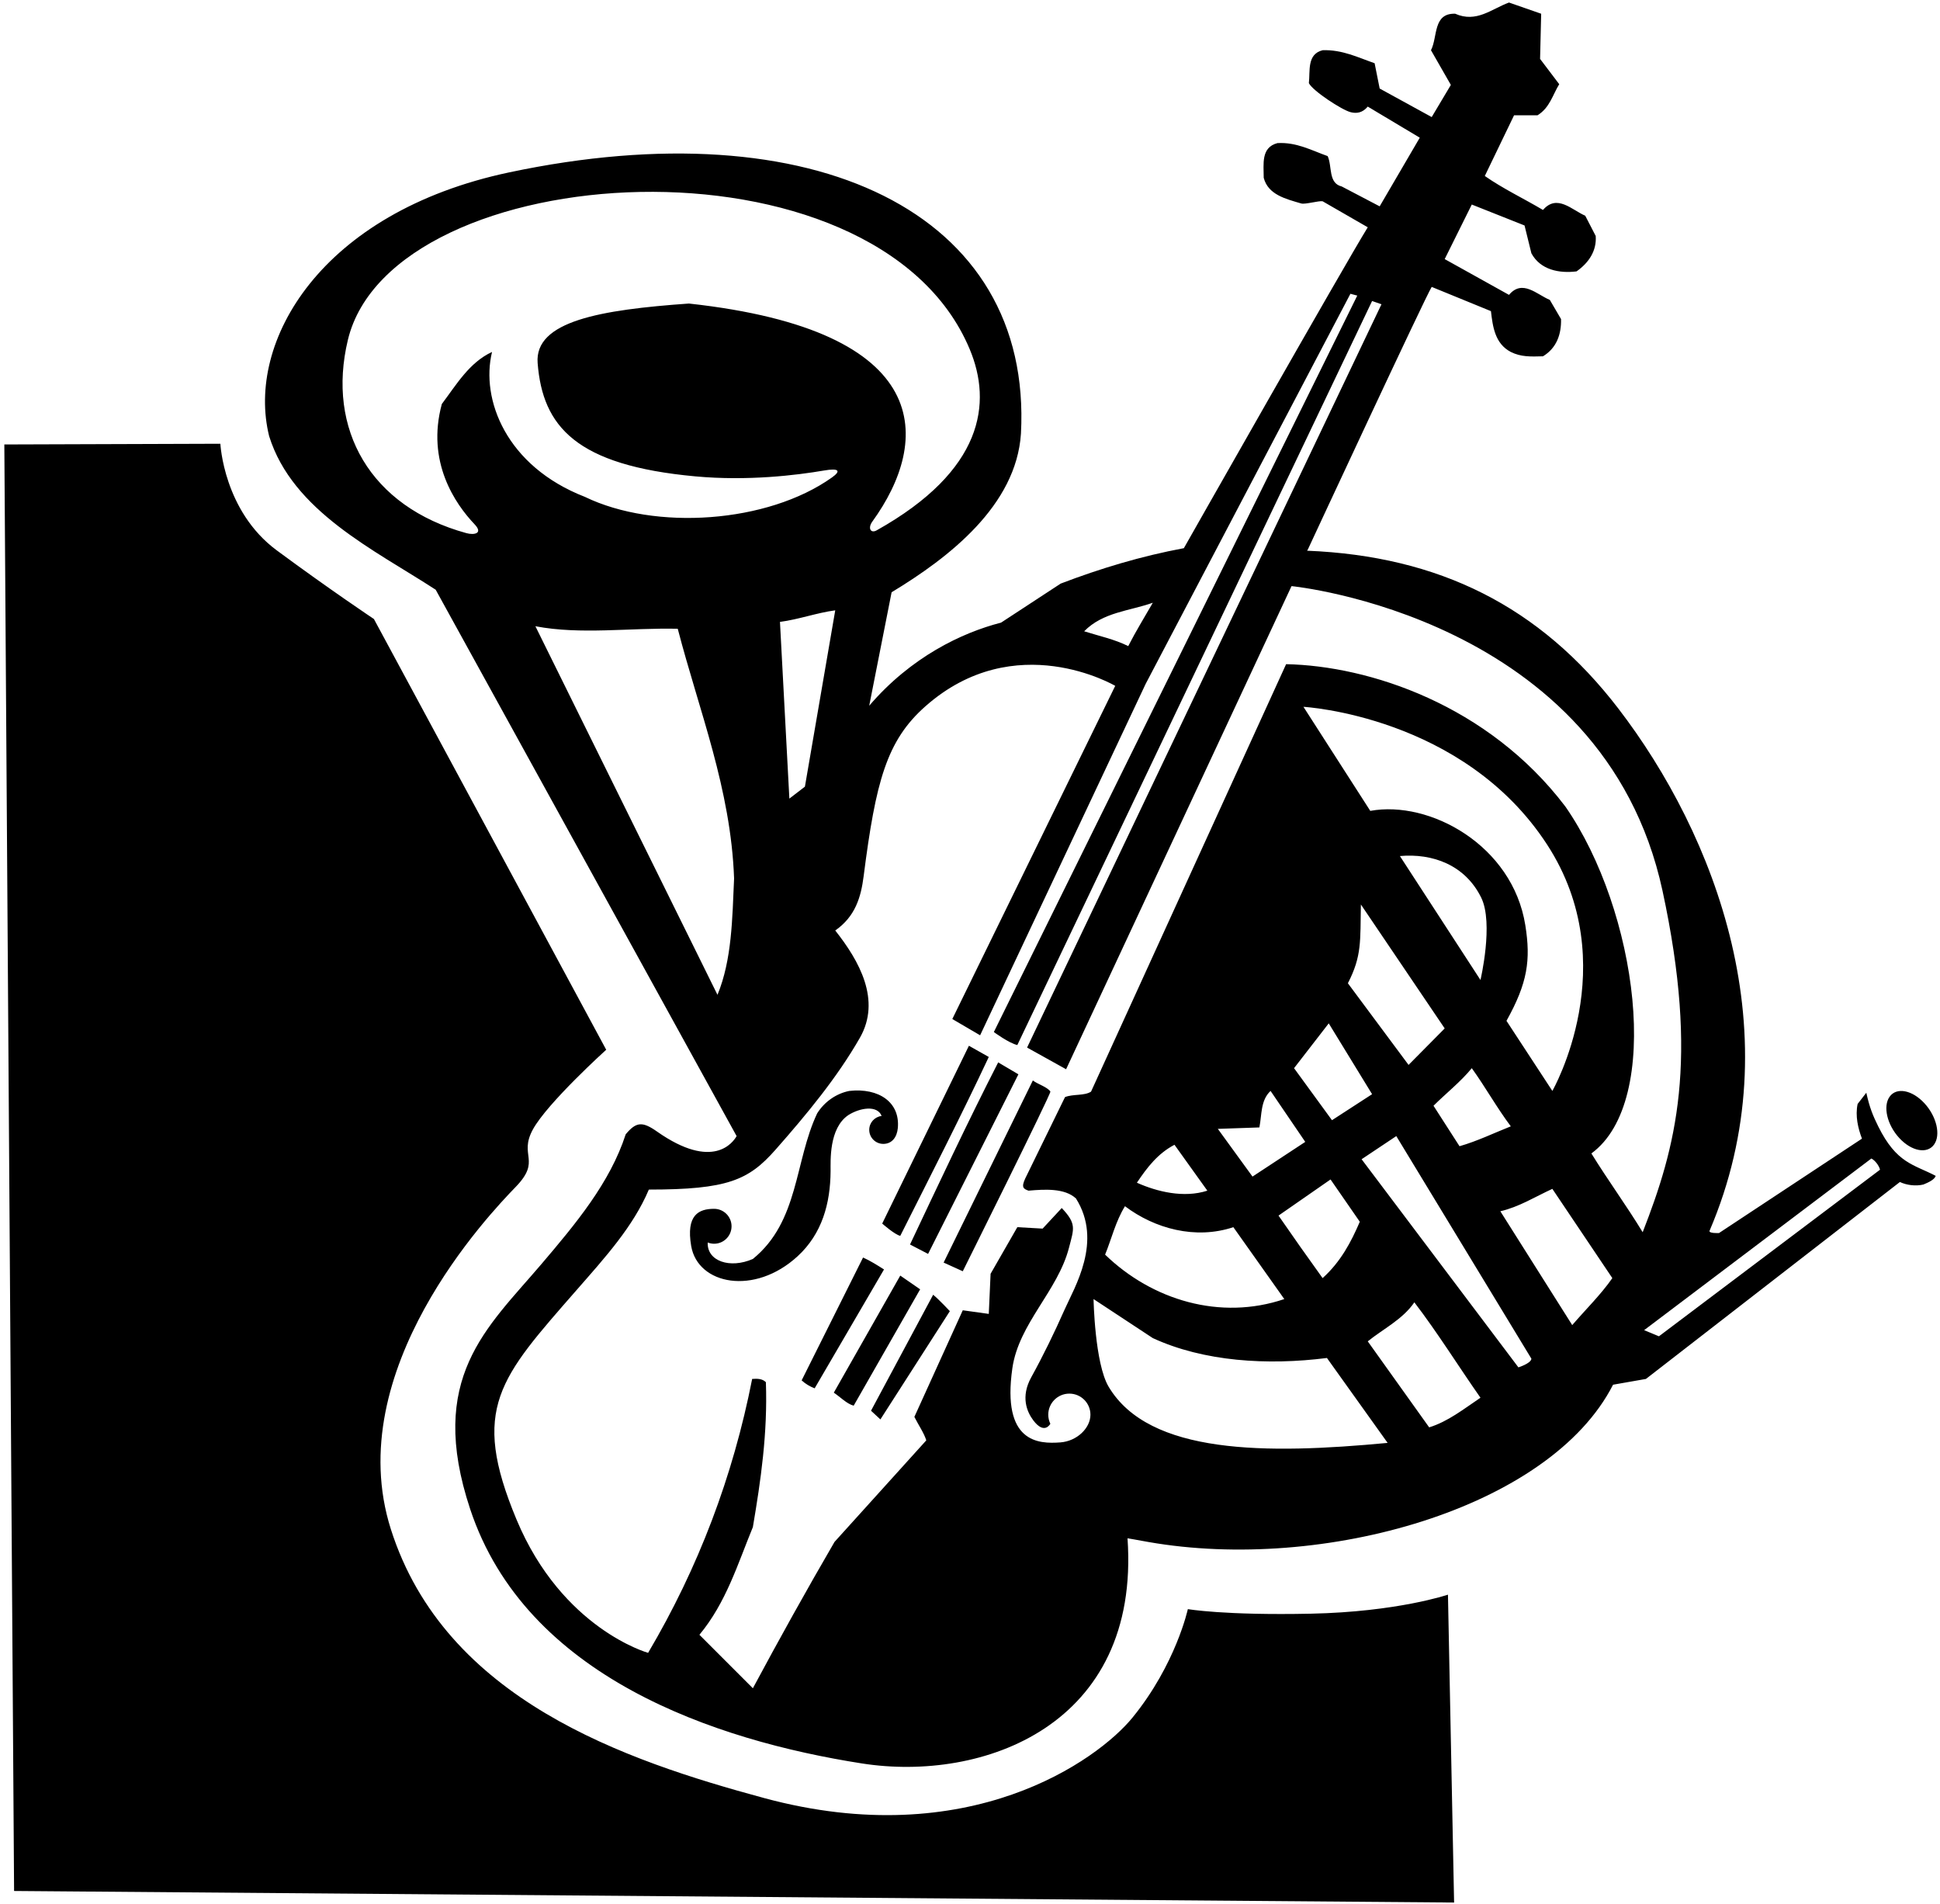 <?xml version="1.0" encoding="UTF-8"?>
<svg xmlns="http://www.w3.org/2000/svg" xmlns:xlink="http://www.w3.org/1999/xlink" width="537pt" height="527pt" viewBox="0 0 537 527" version="1.1">
<g id="surface1">
<path style=" stroke:none;fill-rule:nonzero;fill:rgb(0%,0%,0%);fill-opacity:1;" d="M 519.898 311.699 C 518.441 308.754 517.5 306.5 516.602 302.398 L 514.199 305.5 C 513.5 308.801 514.301 312.199 515.398 315.102 L 475.824 341.23 C 475.824 341.23 472.887 341.363 473.215 340.594 C 496.406 286.43 474.715 230.922 447.938 196.047 C 426.207 167.746 398.297 153.887 361.801 152.398 L 362 152.102 C 362 152.102 394.602 82 396.301 79.398 L 412.699 86.102 C 413.199 90.398 413.801 95.102 418.199 97.398 C 421 98.801 423.699 98.699 427.102 98.602 C 430.898 96.301 432.199 92.5 432.102 88.301 L 429 83 C 425.398 81.5 421.398 77.199 417.699 81.602 L 399.898 71.699 L 407.398 56.602 L 422 62.398 L 423.898 70.102 C 426.398 74.699 431.602 75.699 436.398 75.102 C 439.801 72.699 442 69.398 441.699 65.301 L 438.801 59.699 C 435.102 58.102 431 53.602 427.102 58.102 C 421.699 54.898 416 52.199 411 48.699 L 419.102 31.898 L 425.602 31.898 C 429 29.801 429.801 26.199 431.602 23.301 L 426.301 16.301 L 426.602 3.801 L 417.699 0.699 C 412.801 2.5 408.699 6.398 402.801 3.801 C 396.602 3.602 398 10.199 396.102 13.898 L 401.602 23.5 L 396.301 32.398 L 381.898 24.5 L 380.5 17.5 C 375.898 15.898 371.5 13.699 366.102 13.898 C 361.699 15 362.699 19.699 362.301 23 C 363.301 25.102 371.441 30.445 373.867 31.047 C 375.523 31.461 377.137 31.246 378.602 29.5 L 393 38.102 L 381.898 57.102 L 371.398 51.602 C 367.602 50.699 368.801 46 367.5 43.199 C 363 41.602 358.898 39.301 353.602 39.602 C 349 40.801 349.801 45.398 349.801 49.199 C 351.008 53.875 355.855 55.039 360.203 56.312 C 361.25 56.617 365.102 55.5 366.102 55.699 L 378.602 62.898 C 372.102 73.398 327.699 151.699 327.699 151.699 C 315.898 153.898 304.602 157.301 293.602 161.5 L 277.102 172.301 C 266.191 175.102 252.145 181.832 240.602 195.301 L 246.801 163.898 C 262.699 154.301 281.301 139.898 282.602 120 C 285.914 58.746 225.203 29.852 140.938 47.703 C 88.699 58.77 68.031 94.621 74.5 120.699 C 81 141.5 103.699 152.199 120.602 163.199 L 203.898 314.398 C 202.973 316.051 197.449 324.09 181.84 313.121 C 177.809 310.293 176.102 310.422 173.199 313.898 C 168.848 327.32 159.391 338.637 149.789 349.91 C 134.793 367.52 118.094 381.352 130.16 417.668 C 145.559 464.02 197.809 481.637 238.613 488.012 C 271.973 493.223 315.723 477.582 312.102 425.699 C 312.328 425.699 314.613 426.156 317.961 426.738 C 366.195 435.16 429 417.5 446.5 383.199 L 455.602 381.602 L 525.898 327.102 C 527.801 328 530.301 328.301 532.398 327.801 C 533.602 327.301 535.5 326.5 535.801 325.398 C 529.699 322.199 525 322 519.898 311.699 Z M 319.102 166.801 C 316.801 170.801 314.398 174.699 312.301 178.801 C 308.5 176.898 304.199 176 300.102 174.699 C 305.301 169.398 312.602 169.102 319.102 166.801 Z M 198.602 275.301 L 148.199 173.301 C 160.699 175.699 174.398 173.699 187.602 174 C 193.5 196.699 202.301 218.301 203.199 243.102 C 202.699 254.301 202.602 265.602 198.602 275.301 Z M 161.898 137.5 C 140.094 129.027 133 110.5 136.199 97.398 C 129.898 100.301 126.301 106.5 122.301 111.801 C 117.953 127.809 125.988 139.438 131.383 145.109 C 133.809 147.656 131.227 148.117 129.125 147.543 C 102.469 140.246 90.363 118.777 96.293 94.07 C 108.488 43.254 242.52 34.828 268.41 96.617 C 274.664 111.531 272.27 130.191 242.652 146.773 C 241.02 147.691 240.148 146.156 241.465 144.34 C 257.613 122.051 259.219 91.492 190.699 84 C 166.27 85.73 147.906 88.836 148.82 100.477 C 150.199 118.035 159.449 128.789 192.469 131.828 C 206.98 133.164 220.484 131.512 228.121 130.203 C 232.195 129.504 232.918 130.273 230.258 132.156 C 212.453 144.789 181.363 146.922 161.898 137.5 Z M 231.199 168.898 L 222.801 217.699 L 218.5 221 L 215.898 172.102 C 221.199 171.398 226 169.602 231.199 168.898 Z M 306.883 383.773 C 303.016 377.297 302.699 359.5 302.699 359.5 L 319.102 370.301 C 333.199 376.801 350.801 377.898 367.301 375.801 L 384.102 399.301 C 350.484 402.477 318.105 402.566 306.883 383.773 Z M 341.398 339.602 L 355.5 359.5 C 337.801 365.5 318.898 359.801 305.898 347.199 C 307.699 342.801 308.801 338 311.398 333.801 C 319.602 340 330.898 343.102 341.398 339.602 Z M 314.699 327.301 C 317.5 323.102 320.5 319.199 325.102 316.801 L 334.199 329.5 C 327.699 331.602 320.301 329.801 314.699 327.301 Z M 399.898 284.602 L 389.898 294.699 L 373.102 272.102 C 377 264.5 376.5 260.5 376.699 250.301 Z M 387.5 236.898 C 396.5 236.102 405.523 239.32 410 248.398 C 413.5 255.5 409.801 271.199 409.801 271.199 Z M 407.398 295.602 C 411.199 300.898 414.301 306.5 418.199 311.699 C 413.398 313.602 408.898 315.801 404 317.199 L 396.801 306 C 400 302.801 404.398 299.301 407.398 295.602 Z M 417 282.5 C 422.848 272.016 423.754 265.703 422.215 256.047 C 418.691 233.895 395.719 221.391 379.301 224.398 L 360.801 195.602 C 360.801 195.602 405.105 198.051 428.297 233.809 C 449.766 266.91 429.699 301.898 429.699 301.898 Z M 367.801 283.199 L 379.801 302.801 L 368.699 310 L 358.199 295.602 Z M 376.398 338.102 C 374 343.699 371.102 349.199 366.102 353.699 C 362 348 357.898 342.199 353.898 336.398 L 368.301 326.398 Z M 361.301 316 L 346.699 325.602 L 337.102 312.398 L 348.602 312 C 349.301 308.5 348.898 304.5 351.699 301.898 Z M 395.602 395 L 378.602 371.199 C 382.801 367.801 388.301 365.102 391.5 360.398 C 398 368.898 403.699 378.102 409.801 386.801 C 405.199 389.898 400.801 393.398 395.602 395 Z M 420.301 378.398 L 376.898 320.801 L 386.5 314.398 L 423.898 376 C 423.801 377.301 420.301 378.398 420.301 378.398 Z M 435.199 366.699 L 415.301 335.199 C 420.5 334 424.898 331.199 429.699 329 L 446.301 353.699 C 443.102 358.301 438.898 362.398 435.199 366.699 Z M 440.5 319.199 C 460.363 304.711 453.27 251.922 433.301 223.199 C 411.902 195.008 378.965 184.262 356 183.801 L 302 302.102 C 300.102 303.301 297.102 302.699 294.801 303.602 L 283.801 326.102 C 282.625 328.625 283.301 329 284.699 329.5 C 289.199 329.102 294.734 328.766 297.836 331.664 C 305.305 343.508 297.418 356.238 294.688 362.402 C 291.863 368.77 288.816 375.051 285.449 381.152 C 282.469 386.559 284.25 390.691 286.004 393.035 C 289.121 397.195 290.738 394.004 290.738 394.004 C 290.375 393.246 290.164 392.398 290.164 391.5 C 290.164 388.277 292.777 385.664 296 385.664 C 299.223 385.664 301.836 388.277 301.836 391.5 C 301.836 395.211 298.109 398.824 293.504 399.164 C 287.469 399.609 277.262 399.312 280.227 378.629 C 282.008 366.227 292.809 357.277 295.91 345.258 C 297.277 339.961 298.043 338.703 293.898 334.301 L 288.602 340 L 281.602 339.602 L 274.199 352.5 L 273.699 363.602 L 266.5 362.602 L 253.102 392.102 C 254.199 394.301 255.801 396.602 256.398 398.602 L 231 426.699 C 223.199 440.098 215.699 453.598 208.398 467.199 L 193.602 452.402 C 201 443.5 204.199 432.801 208.398 422.602 C 210.602 409.602 212.5 396.602 212 382.5 C 211 381.5 209.602 381.5 208.199 381.602 C 202.898 408.602 193.301 433.902 179.398 457.402 C 179.398 457.402 155.613 450.785 142.977 420.512 C 130.113 389.695 138.309 381.367 159.727 356.863 C 167.371 348.117 175.273 339.473 179.602 329.199 C 201.398 329.199 207.215 326.602 214.645 318.188 C 223.395 308.27 231.742 298.156 238.008 287.219 C 243.996 276.762 237.828 265.871 231.199 257.5 C 236.766 253.621 238.316 248.258 239.055 242.508 C 242.414 216.25 245.414 204.977 256.113 195.496 C 281.008 173.445 308.699 189.801 308.699 189.801 L 263.602 282 L 271.301 286.5 L 317.125 189.25 L 373.801 81.301 L 375.699 81.801 L 275.102 285.602 C 275.102 285.602 279.301 288.699 281.602 289.199 L 379.801 83.301 L 382.398 84.199 L 284.301 289.898 L 295.102 295.898 L 357.5 162.199 C 357.5 162.199 443.785 170.621 460.18 246.461 C 470.406 293.758 463.836 317.586 454.699 341 C 450.199 333.602 445 326.5 440.5 319.199 Z M 459.199 369.801 L 455.102 368.102 L 518 320.602 C 519 321.102 520.102 322.5 520.398 323.699 Z M 400.801 441.301 L 402.5 526.5 L 3.898 523.301 L 1.199 123 L 61 122.801 C 61 122.801 61.883 141.418 76.602 152.301 C 91.32 163.18 103.5 171.301 103.5 171.301 L 167.801 290.5 C 167.801 290.5 151.5 305.234 147.5 312.566 C 143.5 319.898 149.953 321.027 142.742 328.469 C 135.527 335.91 94.191 379.188 108.191 423.188 C 123.207 470.379 173.094 487.18 211.453 497.57 C 268.203 512.938 303.941 487.035 313.5 475.297 C 325.5 460.566 328.801 445.301 328.801 445.301 C 328.801 445.301 338.871 447.066 362.836 446.566 C 386.797 446.066 400.801 441.301 400.801 441.301 Z M 244.199 338.602 L 268.199 289.398 L 273.699 292.5 C 266 308.898 257.5 325.5 249.199 342 C 247.699 341.699 244.199 338.602 244.199 338.602 Z M 251.898 344.398 C 259.699 327.898 267.801 310.602 276.301 294 L 281.898 297.301 L 256.898 347 Z M 290.754 302.066 C 291.055 302.5 266.5 351.801 266.5 351.801 L 261.199 349.398 L 285.898 299 C 287.25 300.051 289.84 300.762 290.754 302.066 Z M 244.699 351.301 L 225.5 384.199 C 224.199 383.699 223 383 221.898 382 L 238.898 348 C 240.898 348.898 242.801 350.102 244.699 351.301 Z M 254.699 356.801 L 236.301 389 C 234.398 388.5 232.602 386.602 230.801 385.398 L 249.199 353 Z M 262.922 362.844 L 243.699 392.801 L 241.102 390.398 L 258.301 358.301 C 260 359.699 262.922 362.844 262.922 362.844 Z M 220.801 347.633 C 208.836 358.652 193.152 355.508 191.324 344.82 C 189.855 336.227 193.414 334.523 197.664 334.523 C 200.336 334.523 202.496 336.688 202.496 339.355 C 202.496 342.023 200.336 344.188 197.664 344.188 C 197.039 344.188 196.445 344.059 195.898 343.84 C 195.664 349.031 202.102 351.172 208.398 348.398 C 221.199 338 219.898 321.398 226.199 308.102 C 228.199 304.898 231.5 302.602 235.102 301.898 C 243.281 300.992 249.191 305.062 248.52 312.184 C 248.285 314.668 246.93 316.555 244.5 316.555 C 242.352 316.555 240.609 314.812 240.609 312.664 C 240.609 310.676 242.113 309.055 244.039 308.824 C 242.848 305.754 238.016 306.555 234.801 308.602 C 229.414 312.281 229.93 321.277 229.91 324.086 C 229.852 333.047 227.555 341.41 220.801 347.633 Z M 525.738 314.941 C 522.344 311.273 521.148 306.145 523.066 303.48 C 524.98 300.816 529.285 301.629 532.676 305.293 C 536.066 308.961 537.266 314.09 535.348 316.754 C 533.434 319.418 529.129 318.605 525.738 314.941 "/>
</g>
</svg>
